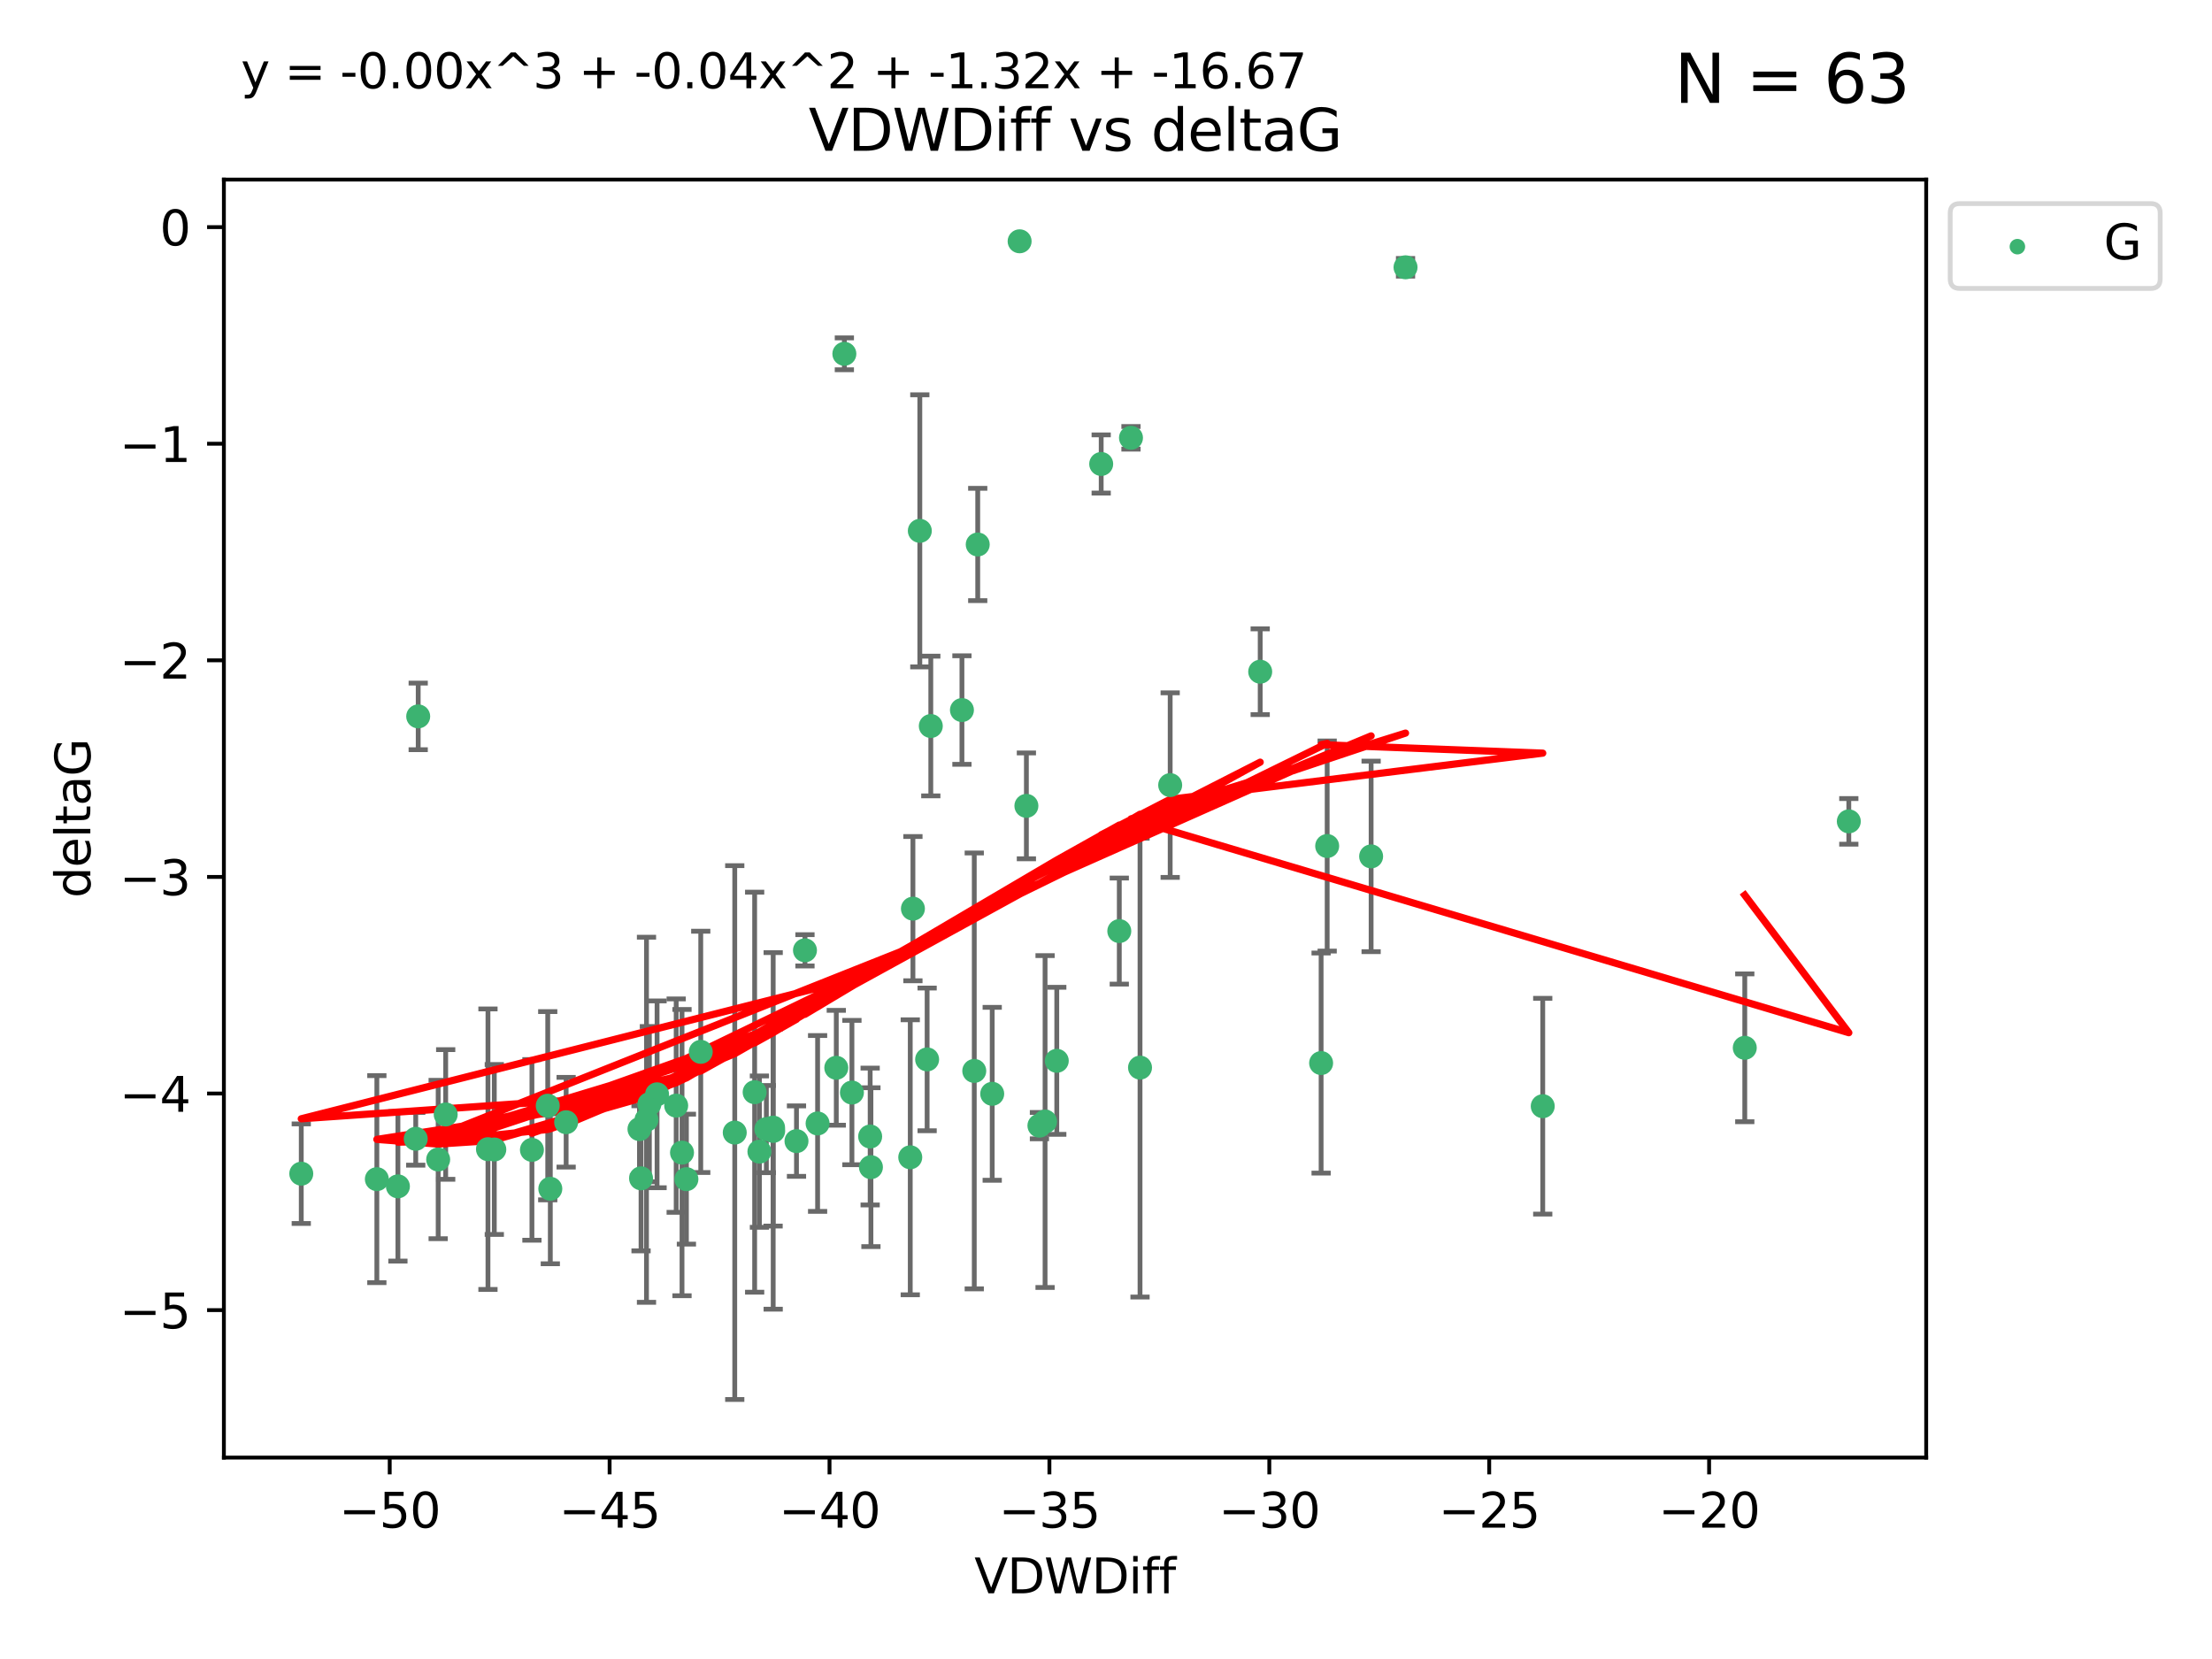 <?xml version="1.0" encoding="utf-8" standalone="no"?>
<!DOCTYPE svg PUBLIC "-//W3C//DTD SVG 1.1//EN"
  "http://www.w3.org/Graphics/SVG/1.1/DTD/svg11.dtd">
<svg xmlns:xlink="http://www.w3.org/1999/xlink" width="460.8pt" height="345.6pt" viewBox="0 0 460.8 345.6" xmlns="http://www.w3.org/2000/svg" version="1.1">
 <defs>
  <style type="text/css">*{stroke-linejoin: round; stroke-linecap: butt}</style>
 </defs>
 <g id="figure_1">
  <g id="patch_1">
   <path d="M 0 345.6 
L 460.8 345.6 
L 460.8 0 
L 0 0 
z
" style="fill: #ffffff"/>
  </g>
  <g id="axes_1">
   <g id="patch_2">
    <path d="M 46.64 303.64 
L 401.26 303.64 
L 401.26 37.411 
L 46.64 37.411 
z
" style="fill: #ffffff"/>
   </g>
   <g id="PathCollection_1">
    <defs>
     <path id="m2042f84310" d="M 0 1.118 
C 0.297 1.118 0.581 1 0.791 0.791 
C 1 0.581 1.118 0.297 1.118 0 
C 1.118 -0.297 1 -0.581 0.791 -0.791 
C 0.581 -1 0.297 -1.118 0 -1.118 
C -0.297 -1.118 -0.581 -1 -0.791 -0.791 
C -1 -0.581 -1.118 -0.297 -1.118 0 
C -1.118 0.297 -1 0.581 -0.791 0.791 
C -0.581 1 -0.297 1.118 0 1.118 
z
" style="stroke: #3cb371"/>
    </defs>
    <g clip-path="url(#p97019549f0)">
     <use xlink:href="#m2042f84310" x="133.213" y="235.21" style="fill: #3cb371; stroke: #3cb371"/>
     <use xlink:href="#m2042f84310" x="78.505" y="245.636" style="fill: #3cb371; stroke: #3cb371"/>
     <use xlink:href="#m2042f84310" x="91.28" y="241.546" style="fill: #3cb371; stroke: #3cb371"/>
     <use xlink:href="#m2042f84310" x="101.652" y="239.396" style="fill: #3cb371; stroke: #3cb371"/>
     <use xlink:href="#m2042f84310" x="136.879" y="227.969" style="fill: #3cb371; stroke: #3cb371"/>
     <use xlink:href="#m2042f84310" x="159.648" y="235.209" style="fill: #3cb371; stroke: #3cb371"/>
     <use xlink:href="#m2042f84310" x="181.431" y="243.14" style="fill: #3cb371; stroke: #3cb371"/>
     <use xlink:href="#m2042f84310" x="62.759" y="244.499" style="fill: #3cb371; stroke: #3cb371"/>
     <use xlink:href="#m2042f84310" x="135.278" y="230.01" style="fill: #3cb371; stroke: #3cb371"/>
     <use xlink:href="#m2042f84310" x="133.541" y="245.465" style="fill: #3cb371; stroke: #3cb371"/>
     <use xlink:href="#m2042f84310" x="102.973" y="239.458" style="fill: #3cb371; stroke: #3cb371"/>
     <use xlink:href="#m2042f84310" x="82.893" y="247.139" style="fill: #3cb371; stroke: #3cb371"/>
     <use xlink:href="#m2042f84310" x="145.979" y="219.121" style="fill: #3cb371; stroke: #3cb371"/>
     <use xlink:href="#m2042f84310" x="174.214" y="222.438" style="fill: #3cb371; stroke: #3cb371"/>
     <use xlink:href="#m2042f84310" x="153.062" y="235.937" style="fill: #3cb371; stroke: #3cb371"/>
     <use xlink:href="#m2042f84310" x="117.936" y="233.778" style="fill: #3cb371; stroke: #3cb371"/>
     <use xlink:href="#m2042f84310" x="161.048" y="234.902" style="fill: #3cb371; stroke: #3cb371"/>
     <use xlink:href="#m2042f84310" x="181.27" y="236.757" style="fill: #3cb371; stroke: #3cb371"/>
     <use xlink:href="#m2042f84310" x="189.623" y="241.086" style="fill: #3cb371; stroke: #3cb371"/>
     <use xlink:href="#m2042f84310" x="110.811" y="239.542" style="fill: #3cb371; stroke: #3cb371"/>
     <use xlink:href="#m2042f84310" x="140.862" y="230.321" style="fill: #3cb371; stroke: #3cb371"/>
     <use xlink:href="#m2042f84310" x="161.07" y="235.588" style="fill: #3cb371; stroke: #3cb371"/>
     <use xlink:href="#m2042f84310" x="157.207" y="227.525" style="fill: #3cb371; stroke: #3cb371"/>
     <use xlink:href="#m2042f84310" x="165.923" y="237.715" style="fill: #3cb371; stroke: #3cb371"/>
     <use xlink:href="#m2042f84310" x="92.846" y="232.165" style="fill: #3cb371; stroke: #3cb371"/>
     <use xlink:href="#m2042f84310" x="158.201" y="239.905" style="fill: #3cb371; stroke: #3cb371"/>
     <use xlink:href="#m2042f84310" x="87.119" y="149.237" style="fill: #3cb371; stroke: #3cb371"/>
     <use xlink:href="#m2042f84310" x="191.615" y="110.585" style="fill: #3cb371; stroke: #3cb371"/>
     <use xlink:href="#m2042f84310" x="142.076" y="240.11" style="fill: #3cb371; stroke: #3cb371"/>
     <use xlink:href="#m2042f84310" x="86.605" y="237.234" style="fill: #3cb371; stroke: #3cb371"/>
     <use xlink:href="#m2042f84310" x="114.103" y="230.339" style="fill: #3cb371; stroke: #3cb371"/>
     <use xlink:href="#m2042f84310" x="114.64" y="247.646" style="fill: #3cb371; stroke: #3cb371"/>
     <use xlink:href="#m2042f84310" x="142.992" y="245.638" style="fill: #3cb371; stroke: #3cb371"/>
     <use xlink:href="#m2042f84310" x="220.146" y="220.986" style="fill: #3cb371; stroke: #3cb371"/>
     <use xlink:href="#m2042f84310" x="233.169" y="193.962" style="fill: #3cb371; stroke: #3cb371"/>
     <use xlink:href="#m2042f84310" x="217.708" y="233.64" style="fill: #3cb371; stroke: #3cb371"/>
     <use xlink:href="#m2042f84310" x="175.895" y="73.708" style="fill: #3cb371; stroke: #3cb371"/>
     <use xlink:href="#m2042f84310" x="216.531" y="234.491" style="fill: #3cb371; stroke: #3cb371"/>
     <use xlink:href="#m2042f84310" x="170.321" y="234.039" style="fill: #3cb371; stroke: #3cb371"/>
     <use xlink:href="#m2042f84310" x="134.676" y="233.267" style="fill: #3cb371; stroke: #3cb371"/>
     <use xlink:href="#m2042f84310" x="203.679" y="113.426" style="fill: #3cb371; stroke: #3cb371"/>
     <use xlink:href="#m2042f84310" x="206.696" y="227.86" style="fill: #3cb371; stroke: #3cb371"/>
     <use xlink:href="#m2042f84310" x="262.522" y="139.931" style="fill: #3cb371; stroke: #3cb371"/>
     <use xlink:href="#m2042f84310" x="177.472" y="227.599" style="fill: #3cb371; stroke: #3cb371"/>
     <use xlink:href="#m2042f84310" x="213.817" y="167.877" style="fill: #3cb371; stroke: #3cb371"/>
     <use xlink:href="#m2042f84310" x="212.406" y="50.266" style="fill: #3cb371; stroke: #3cb371"/>
     <use xlink:href="#m2042f84310" x="285.63" y="178.402" style="fill: #3cb371; stroke: #3cb371"/>
     <use xlink:href="#m2042f84310" x="200.389" y="147.918" style="fill: #3cb371; stroke: #3cb371"/>
     <use xlink:href="#m2042f84310" x="202.957" y="223.093" style="fill: #3cb371; stroke: #3cb371"/>
     <use xlink:href="#m2042f84310" x="193.903" y="151.245" style="fill: #3cb371; stroke: #3cb371"/>
     <use xlink:href="#m2042f84310" x="167.69" y="197.967" style="fill: #3cb371; stroke: #3cb371"/>
     <use xlink:href="#m2042f84310" x="237.488" y="222.403" style="fill: #3cb371; stroke: #3cb371"/>
     <use xlink:href="#m2042f84310" x="190.179" y="189.289" style="fill: #3cb371; stroke: #3cb371"/>
     <use xlink:href="#m2042f84310" x="193.138" y="220.694" style="fill: #3cb371; stroke: #3cb371"/>
     <use xlink:href="#m2042f84310" x="276.475" y="176.241" style="fill: #3cb371; stroke: #3cb371"/>
     <use xlink:href="#m2042f84310" x="275.212" y="221.454" style="fill: #3cb371; stroke: #3cb371"/>
     <use xlink:href="#m2042f84310" x="321.381" y="230.443" style="fill: #3cb371; stroke: #3cb371"/>
     <use xlink:href="#m2042f84310" x="243.77" y="163.553" style="fill: #3cb371; stroke: #3cb371"/>
     <use xlink:href="#m2042f84310" x="229.398" y="96.654" style="fill: #3cb371; stroke: #3cb371"/>
     <use xlink:href="#m2042f84310" x="292.798" y="55.682" style="fill: #3cb371; stroke: #3cb371"/>
     <use xlink:href="#m2042f84310" x="235.604" y="91.203" style="fill: #3cb371; stroke: #3cb371"/>
     <use xlink:href="#m2042f84310" x="385.141" y="171.107" style="fill: #3cb371; stroke: #3cb371"/>
     <use xlink:href="#m2042f84310" x="363.469" y="218.278" style="fill: #3cb371; stroke: #3cb371"/>
    </g>
   </g>
   <g id="matplotlib.axis_1">
    <g id="xtick_1">
     <g id="line2d_1">
      <defs>
       <path id="m0a21f5c1ee" d="M 0 0 
L 0 3.5 
" style="stroke: #000000; stroke-width: 0.8"/>
      </defs>
      <g>
       <use xlink:href="#m0a21f5c1ee" x="81.184" y="303.64" style="stroke: #000000; stroke-width: 0.8"/>
      </g>
     </g>
     <g id="text_1">
      <!-- −50 -->
      <g transform="translate(70.632 318.238)scale(0.1 -0.1)">
       <defs>
        <path id="DejaVuSans-2212" d="M 678 2272 
L 4684 2272 
L 4684 1741 
L 678 1741 
L 678 2272 
z
" transform="scale(0.016)"/>
        <path id="DejaVuSans-35" d="M 691 4666 
L 3169 4666 
L 3169 4134 
L 1269 4134 
L 1269 2991 
Q 1406 3038 1543 3061 
Q 1681 3084 1819 3084 
Q 2600 3084 3056 2656 
Q 3513 2228 3513 1497 
Q 3513 744 3044 326 
Q 2575 -91 1722 -91 
Q 1428 -91 1123 -41 
Q 819 9 494 109 
L 494 744 
Q 775 591 1075 516 
Q 1375 441 1709 441 
Q 2250 441 2565 725 
Q 2881 1009 2881 1497 
Q 2881 1984 2565 2268 
Q 2250 2553 1709 2553 
Q 1456 2553 1204 2497 
Q 953 2441 691 2322 
L 691 4666 
z
" transform="scale(0.016)"/>
        <path id="DejaVuSans-30" d="M 2034 4250 
Q 1547 4250 1301 3770 
Q 1056 3291 1056 2328 
Q 1056 1369 1301 889 
Q 1547 409 2034 409 
Q 2525 409 2770 889 
Q 3016 1369 3016 2328 
Q 3016 3291 2770 3770 
Q 2525 4250 2034 4250 
z
M 2034 4750 
Q 2819 4750 3233 4129 
Q 3647 3509 3647 2328 
Q 3647 1150 3233 529 
Q 2819 -91 2034 -91 
Q 1250 -91 836 529 
Q 422 1150 422 2328 
Q 422 3509 836 4129 
Q 1250 4750 2034 4750 
z
" transform="scale(0.016)"/>
       </defs>
       <use xlink:href="#DejaVuSans-2212"/>
       <use xlink:href="#DejaVuSans-35" x="83.789"/>
       <use xlink:href="#DejaVuSans-30" x="147.412"/>
      </g>
     </g>
    </g>
    <g id="xtick_2">
     <g id="line2d_2">
      <g>
       <use xlink:href="#m0a21f5c1ee" x="126.993" y="303.64" style="stroke: #000000; stroke-width: 0.8"/>
      </g>
     </g>
     <g id="text_2">
      <!-- −45 -->
      <g transform="translate(116.441 318.238)scale(0.1 -0.1)">
       <defs>
        <path id="DejaVuSans-34" d="M 2419 4116 
L 825 1625 
L 2419 1625 
L 2419 4116 
z
M 2253 4666 
L 3047 4666 
L 3047 1625 
L 3713 1625 
L 3713 1100 
L 3047 1100 
L 3047 0 
L 2419 0 
L 2419 1100 
L 313 1100 
L 313 1709 
L 2253 4666 
z
" transform="scale(0.016)"/>
       </defs>
       <use xlink:href="#DejaVuSans-2212"/>
       <use xlink:href="#DejaVuSans-34" x="83.789"/>
       <use xlink:href="#DejaVuSans-35" x="147.412"/>
      </g>
     </g>
    </g>
    <g id="xtick_3">
     <g id="line2d_3">
      <g>
       <use xlink:href="#m0a21f5c1ee" x="172.802" y="303.64" style="stroke: #000000; stroke-width: 0.8"/>
      </g>
     </g>
     <g id="text_3">
      <!-- −40 -->
      <g transform="translate(162.25 318.238)scale(0.1 -0.1)">
       <use xlink:href="#DejaVuSans-2212"/>
       <use xlink:href="#DejaVuSans-34" x="83.789"/>
       <use xlink:href="#DejaVuSans-30" x="147.412"/>
      </g>
     </g>
    </g>
    <g id="xtick_4">
     <g id="line2d_4">
      <g>
       <use xlink:href="#m0a21f5c1ee" x="218.611" y="303.64" style="stroke: #000000; stroke-width: 0.8"/>
      </g>
     </g>
     <g id="text_4">
      <!-- −35 -->
      <g transform="translate(208.059 318.238)scale(0.1 -0.1)">
       <defs>
        <path id="DejaVuSans-33" d="M 2597 2516 
Q 3050 2419 3304 2112 
Q 3559 1806 3559 1356 
Q 3559 666 3084 287 
Q 2609 -91 1734 -91 
Q 1441 -91 1130 -33 
Q 819 25 488 141 
L 488 750 
Q 750 597 1062 519 
Q 1375 441 1716 441 
Q 2309 441 2620 675 
Q 2931 909 2931 1356 
Q 2931 1769 2642 2001 
Q 2353 2234 1838 2234 
L 1294 2234 
L 1294 2753 
L 1863 2753 
Q 2328 2753 2575 2939 
Q 2822 3125 2822 3475 
Q 2822 3834 2567 4026 
Q 2313 4219 1838 4219 
Q 1578 4219 1281 4162 
Q 984 4106 628 3988 
L 628 4550 
Q 988 4650 1302 4700 
Q 1616 4750 1894 4750 
Q 2613 4750 3031 4423 
Q 3450 4097 3450 3541 
Q 3450 3153 3228 2886 
Q 3006 2619 2597 2516 
z
" transform="scale(0.016)"/>
       </defs>
       <use xlink:href="#DejaVuSans-2212"/>
       <use xlink:href="#DejaVuSans-33" x="83.789"/>
       <use xlink:href="#DejaVuSans-35" x="147.412"/>
      </g>
     </g>
    </g>
    <g id="xtick_5">
     <g id="line2d_5">
      <g>
       <use xlink:href="#m0a21f5c1ee" x="264.42" y="303.64" style="stroke: #000000; stroke-width: 0.8"/>
      </g>
     </g>
     <g id="text_5">
      <!-- −30 -->
      <g transform="translate(253.868 318.238)scale(0.1 -0.1)">
       <use xlink:href="#DejaVuSans-2212"/>
       <use xlink:href="#DejaVuSans-33" x="83.789"/>
       <use xlink:href="#DejaVuSans-30" x="147.412"/>
      </g>
     </g>
    </g>
    <g id="xtick_6">
     <g id="line2d_6">
      <g>
       <use xlink:href="#m0a21f5c1ee" x="310.229" y="303.64" style="stroke: #000000; stroke-width: 0.8"/>
      </g>
     </g>
     <g id="text_6">
      <!-- −25 -->
      <g transform="translate(299.676 318.238)scale(0.1 -0.1)">
       <defs>
        <path id="DejaVuSans-32" d="M 1228 531 
L 3431 531 
L 3431 0 
L 469 0 
L 469 531 
Q 828 903 1448 1529 
Q 2069 2156 2228 2338 
Q 2531 2678 2651 2914 
Q 2772 3150 2772 3378 
Q 2772 3750 2511 3984 
Q 2250 4219 1831 4219 
Q 1534 4219 1204 4116 
Q 875 4013 500 3803 
L 500 4441 
Q 881 4594 1212 4672 
Q 1544 4750 1819 4750 
Q 2544 4750 2975 4387 
Q 3406 4025 3406 3419 
Q 3406 3131 3298 2873 
Q 3191 2616 2906 2266 
Q 2828 2175 2409 1742 
Q 1991 1309 1228 531 
z
" transform="scale(0.016)"/>
       </defs>
       <use xlink:href="#DejaVuSans-2212"/>
       <use xlink:href="#DejaVuSans-32" x="83.789"/>
       <use xlink:href="#DejaVuSans-35" x="147.412"/>
      </g>
     </g>
    </g>
    <g id="xtick_7">
     <g id="line2d_7">
      <g>
       <use xlink:href="#m0a21f5c1ee" x="356.038" y="303.64" style="stroke: #000000; stroke-width: 0.8"/>
      </g>
     </g>
     <g id="text_7">
      <!-- −20 -->
      <g transform="translate(345.485 318.238)scale(0.1 -0.1)">
       <use xlink:href="#DejaVuSans-2212"/>
       <use xlink:href="#DejaVuSans-32" x="83.789"/>
       <use xlink:href="#DejaVuSans-30" x="147.412"/>
      </g>
     </g>
    </g>
    <g id="text_8">
     <!-- VDWDiff -->
     <g transform="translate(202.977 331.917)scale(0.1 -0.1)">
      <defs>
       <path id="DejaVuSans-56" d="M 1831 0 
L 50 4666 
L 709 4666 
L 2188 738 
L 3669 4666 
L 4325 4666 
L 2547 0 
L 1831 0 
z
" transform="scale(0.016)"/>
       <path id="DejaVuSans-44" d="M 1259 4147 
L 1259 519 
L 2022 519 
Q 2988 519 3436 956 
Q 3884 1394 3884 2338 
Q 3884 3275 3436 3711 
Q 2988 4147 2022 4147 
L 1259 4147 
z
M 628 4666 
L 1925 4666 
Q 3281 4666 3915 4102 
Q 4550 3538 4550 2338 
Q 4550 1131 3912 565 
Q 3275 0 1925 0 
L 628 0 
L 628 4666 
z
" transform="scale(0.016)"/>
       <path id="DejaVuSans-57" d="M 213 4666 
L 850 4666 
L 1831 722 
L 2809 4666 
L 3519 4666 
L 4500 722 
L 5478 4666 
L 6119 4666 
L 4947 0 
L 4153 0 
L 3169 4050 
L 2175 0 
L 1381 0 
L 213 4666 
z
" transform="scale(0.016)"/>
       <path id="DejaVuSans-69" d="M 603 3500 
L 1178 3500 
L 1178 0 
L 603 0 
L 603 3500 
z
M 603 4863 
L 1178 4863 
L 1178 4134 
L 603 4134 
L 603 4863 
z
" transform="scale(0.016)"/>
       <path id="DejaVuSans-66" d="M 2375 4863 
L 2375 4384 
L 1825 4384 
Q 1516 4384 1395 4259 
Q 1275 4134 1275 3809 
L 1275 3500 
L 2222 3500 
L 2222 3053 
L 1275 3053 
L 1275 0 
L 697 0 
L 697 3053 
L 147 3053 
L 147 3500 
L 697 3500 
L 697 3744 
Q 697 4328 969 4595 
Q 1241 4863 1831 4863 
L 2375 4863 
z
" transform="scale(0.016)"/>
      </defs>
      <use xlink:href="#DejaVuSans-56"/>
      <use xlink:href="#DejaVuSans-44" x="68.408"/>
      <use xlink:href="#DejaVuSans-57" x="145.41"/>
      <use xlink:href="#DejaVuSans-44" x="244.287"/>
      <use xlink:href="#DejaVuSans-69" x="321.289"/>
      <use xlink:href="#DejaVuSans-66" x="349.072"/>
      <use xlink:href="#DejaVuSans-66" x="384.277"/>
     </g>
    </g>
   </g>
   <g id="matplotlib.axis_2">
    <g id="ytick_1">
     <g id="line2d_8">
      <defs>
       <path id="mbc181a15a3" d="M 0 0 
L -3.5 0 
" style="stroke: #000000; stroke-width: 0.8"/>
      </defs>
      <g>
       <use xlink:href="#mbc181a15a3" x="46.64" y="272.918" style="stroke: #000000; stroke-width: 0.8"/>
      </g>
     </g>
     <g id="text_9">
      <!-- −5 -->
      <g transform="translate(24.898 276.717)scale(0.1 -0.1)">
       <use xlink:href="#DejaVuSans-2212"/>
       <use xlink:href="#DejaVuSans-35" x="83.789"/>
      </g>
     </g>
    </g>
    <g id="ytick_2">
     <g id="line2d_9">
      <g>
       <use xlink:href="#mbc181a15a3" x="46.64" y="227.798" style="stroke: #000000; stroke-width: 0.8"/>
      </g>
     </g>
     <g id="text_10">
      <!-- −4 -->
      <g transform="translate(24.898 231.598)scale(0.1 -0.1)">
       <use xlink:href="#DejaVuSans-2212"/>
       <use xlink:href="#DejaVuSans-34" x="83.789"/>
      </g>
     </g>
    </g>
    <g id="ytick_3">
     <g id="line2d_10">
      <g>
       <use xlink:href="#mbc181a15a3" x="46.64" y="182.678" style="stroke: #000000; stroke-width: 0.8"/>
      </g>
     </g>
     <g id="text_11">
      <!-- −3 -->
      <g transform="translate(24.898 186.478)scale(0.1 -0.1)">
       <use xlink:href="#DejaVuSans-2212"/>
       <use xlink:href="#DejaVuSans-33" x="83.789"/>
      </g>
     </g>
    </g>
    <g id="ytick_4">
     <g id="line2d_11">
      <g>
       <use xlink:href="#mbc181a15a3" x="46.64" y="137.559" style="stroke: #000000; stroke-width: 0.8"/>
      </g>
     </g>
     <g id="text_12">
      <!-- −2 -->
      <g transform="translate(24.898 141.358)scale(0.1 -0.1)">
       <use xlink:href="#DejaVuSans-2212"/>
       <use xlink:href="#DejaVuSans-32" x="83.789"/>
      </g>
     </g>
    </g>
    <g id="ytick_5">
     <g id="line2d_12">
      <g>
       <use xlink:href="#mbc181a15a3" x="46.64" y="92.439" style="stroke: #000000; stroke-width: 0.8"/>
      </g>
     </g>
     <g id="text_13">
      <!-- −1 -->
      <g transform="translate(24.898 96.238)scale(0.1 -0.1)">
       <defs>
        <path id="DejaVuSans-31" d="M 794 531 
L 1825 531 
L 1825 4091 
L 703 3866 
L 703 4441 
L 1819 4666 
L 2450 4666 
L 2450 531 
L 3481 531 
L 3481 0 
L 794 0 
L 794 531 
z
" transform="scale(0.016)"/>
       </defs>
       <use xlink:href="#DejaVuSans-2212"/>
       <use xlink:href="#DejaVuSans-31" x="83.789"/>
      </g>
     </g>
    </g>
    <g id="ytick_6">
     <g id="line2d_13">
      <g>
       <use xlink:href="#mbc181a15a3" x="46.64" y="47.319" style="stroke: #000000; stroke-width: 0.8"/>
      </g>
     </g>
     <g id="text_14">
      <!-- 0 -->
      <g transform="translate(33.278 51.118)scale(0.1 -0.1)">
       <use xlink:href="#DejaVuSans-30"/>
      </g>
     </g>
    </g>
    <g id="text_15">
     <!-- deltaG -->
     <g transform="translate(18.818 187.064)rotate(-90)scale(0.1 -0.1)">
      <defs>
       <path id="DejaVuSans-64" d="M 2906 2969 
L 2906 4863 
L 3481 4863 
L 3481 0 
L 2906 0 
L 2906 525 
Q 2725 213 2448 61 
Q 2172 -91 1784 -91 
Q 1150 -91 751 415 
Q 353 922 353 1747 
Q 353 2572 751 3078 
Q 1150 3584 1784 3584 
Q 2172 3584 2448 3432 
Q 2725 3281 2906 2969 
z
M 947 1747 
Q 947 1113 1208 752 
Q 1469 391 1925 391 
Q 2381 391 2643 752 
Q 2906 1113 2906 1747 
Q 2906 2381 2643 2742 
Q 2381 3103 1925 3103 
Q 1469 3103 1208 2742 
Q 947 2381 947 1747 
z
" transform="scale(0.016)"/>
       <path id="DejaVuSans-65" d="M 3597 1894 
L 3597 1613 
L 953 1613 
Q 991 1019 1311 708 
Q 1631 397 2203 397 
Q 2534 397 2845 478 
Q 3156 559 3463 722 
L 3463 178 
Q 3153 47 2828 -22 
Q 2503 -91 2169 -91 
Q 1331 -91 842 396 
Q 353 884 353 1716 
Q 353 2575 817 3079 
Q 1281 3584 2069 3584 
Q 2775 3584 3186 3129 
Q 3597 2675 3597 1894 
z
M 3022 2063 
Q 3016 2534 2758 2815 
Q 2500 3097 2075 3097 
Q 1594 3097 1305 2825 
Q 1016 2553 972 2059 
L 3022 2063 
z
" transform="scale(0.016)"/>
       <path id="DejaVuSans-6c" d="M 603 4863 
L 1178 4863 
L 1178 0 
L 603 0 
L 603 4863 
z
" transform="scale(0.016)"/>
       <path id="DejaVuSans-74" d="M 1172 4494 
L 1172 3500 
L 2356 3500 
L 2356 3053 
L 1172 3053 
L 1172 1153 
Q 1172 725 1289 603 
Q 1406 481 1766 481 
L 2356 481 
L 2356 0 
L 1766 0 
Q 1100 0 847 248 
Q 594 497 594 1153 
L 594 3053 
L 172 3053 
L 172 3500 
L 594 3500 
L 594 4494 
L 1172 4494 
z
" transform="scale(0.016)"/>
       <path id="DejaVuSans-61" d="M 2194 1759 
Q 1497 1759 1228 1600 
Q 959 1441 959 1056 
Q 959 750 1161 570 
Q 1363 391 1709 391 
Q 2188 391 2477 730 
Q 2766 1069 2766 1631 
L 2766 1759 
L 2194 1759 
z
M 3341 1997 
L 3341 0 
L 2766 0 
L 2766 531 
Q 2569 213 2275 61 
Q 1981 -91 1556 -91 
Q 1019 -91 701 211 
Q 384 513 384 1019 
Q 384 1609 779 1909 
Q 1175 2209 1959 2209 
L 2766 2209 
L 2766 2266 
Q 2766 2663 2505 2880 
Q 2244 3097 1772 3097 
Q 1472 3097 1187 3025 
Q 903 2953 641 2809 
L 641 3341 
Q 956 3463 1253 3523 
Q 1550 3584 1831 3584 
Q 2591 3584 2966 3190 
Q 3341 2797 3341 1997 
z
" transform="scale(0.016)"/>
       <path id="DejaVuSans-47" d="M 3809 666 
L 3809 1919 
L 2778 1919 
L 2778 2438 
L 4434 2438 
L 4434 434 
Q 4069 175 3628 42 
Q 3188 -91 2688 -91 
Q 1594 -91 976 548 
Q 359 1188 359 2328 
Q 359 3472 976 4111 
Q 1594 4750 2688 4750 
Q 3144 4750 3555 4637 
Q 3966 4525 4313 4306 
L 4313 3634 
Q 3963 3931 3569 4081 
Q 3175 4231 2741 4231 
Q 1884 4231 1454 3753 
Q 1025 3275 1025 2328 
Q 1025 1384 1454 906 
Q 1884 428 2741 428 
Q 3075 428 3337 486 
Q 3600 544 3809 666 
z
" transform="scale(0.016)"/>
      </defs>
      <use xlink:href="#DejaVuSans-64"/>
      <use xlink:href="#DejaVuSans-65" x="63.477"/>
      <use xlink:href="#DejaVuSans-6c" x="125"/>
      <use xlink:href="#DejaVuSans-74" x="152.783"/>
      <use xlink:href="#DejaVuSans-61" x="191.992"/>
      <use xlink:href="#DejaVuSans-47" x="253.271"/>
     </g>
    </g>
   </g>
   <g id="LineCollection_1">
    <path d="M 133.213 244.896 
L 133.213 225.523 
" clip-path="url(#p97019549f0)" style="fill: none; stroke: #696969"/>
    <path d="M 78.505 267.198 
L 78.505 224.073 
" clip-path="url(#p97019549f0)" style="fill: none; stroke: #696969"/>
    <path d="M 91.28 258.042 
L 91.28 225.051 
" clip-path="url(#p97019549f0)" style="fill: none; stroke: #696969"/>
    <path d="M 101.652 268.614 
L 101.652 210.178 
" clip-path="url(#p97019549f0)" style="fill: none; stroke: #696969"/>
    <path d="M 136.879 247.429 
L 136.879 208.509 
" clip-path="url(#p97019549f0)" style="fill: none; stroke: #696969"/>
    <path d="M 159.648 244.293 
L 159.648 226.126 
" clip-path="url(#p97019549f0)" style="fill: none; stroke: #696969"/>
    <path d="M 181.431 259.685 
L 181.431 226.595 
" clip-path="url(#p97019549f0)" style="fill: none; stroke: #696969"/>
    <path d="M 62.759 254.873 
L 62.759 234.125 
" clip-path="url(#p97019549f0)" style="fill: none; stroke: #696969"/>
    <path d="M 135.278 246.181 
L 135.278 213.838 
" clip-path="url(#p97019549f0)" style="fill: none; stroke: #696969"/>
    <path d="M 133.541 260.581 
L 133.541 230.349 
" clip-path="url(#p97019549f0)" style="fill: none; stroke: #696969"/>
    <path d="M 102.973 257.155 
L 102.973 221.76 
" clip-path="url(#p97019549f0)" style="fill: none; stroke: #696969"/>
    <path d="M 82.893 262.704 
L 82.893 231.574 
" clip-path="url(#p97019549f0)" style="fill: none; stroke: #696969"/>
    <path d="M 145.979 244.252 
L 145.979 193.99 
" clip-path="url(#p97019549f0)" style="fill: none; stroke: #696969"/>
    <path d="M 174.214 234.399 
L 174.214 210.477 
" clip-path="url(#p97019549f0)" style="fill: none; stroke: #696969"/>
    <path d="M 153.062 291.539 
L 153.062 180.336 
" clip-path="url(#p97019549f0)" style="fill: none; stroke: #696969"/>
    <path d="M 117.936 243.123 
L 117.936 224.432 
" clip-path="url(#p97019549f0)" style="fill: none; stroke: #696969"/>
    <path d="M 161.048 255.409 
L 161.048 214.396 
" clip-path="url(#p97019549f0)" style="fill: none; stroke: #696969"/>
    <path d="M 181.27 251.01 
L 181.27 222.505 
" clip-path="url(#p97019549f0)" style="fill: none; stroke: #696969"/>
    <path d="M 189.623 269.728 
L 189.623 212.445 
" clip-path="url(#p97019549f0)" style="fill: none; stroke: #696969"/>
    <path d="M 110.811 258.359 
L 110.811 220.725 
" clip-path="url(#p97019549f0)" style="fill: none; stroke: #696969"/>
    <path d="M 140.862 252.551 
L 140.862 208.09 
" clip-path="url(#p97019549f0)" style="fill: none; stroke: #696969"/>
    <path d="M 161.07 272.729 
L 161.07 198.446 
" clip-path="url(#p97019549f0)" style="fill: none; stroke: #696969"/>
    <path d="M 157.207 269.191 
L 157.207 185.858 
" clip-path="url(#p97019549f0)" style="fill: none; stroke: #696969"/>
    <path d="M 165.923 245.053 
L 165.923 230.377 
" clip-path="url(#p97019549f0)" style="fill: none; stroke: #696969"/>
    <path d="M 92.846 245.672 
L 92.846 218.658 
" clip-path="url(#p97019549f0)" style="fill: none; stroke: #696969"/>
    <path d="M 158.201 255.67 
L 158.201 224.14 
" clip-path="url(#p97019549f0)" style="fill: none; stroke: #696969"/>
    <path d="M 87.119 156.175 
L 87.119 142.299 
" clip-path="url(#p97019549f0)" style="fill: none; stroke: #696969"/>
    <path d="M 191.615 138.926 
L 191.615 82.244 
" clip-path="url(#p97019549f0)" style="fill: none; stroke: #696969"/>
    <path d="M 142.076 269.924 
L 142.076 210.295 
" clip-path="url(#p97019549f0)" style="fill: none; stroke: #696969"/>
    <path d="M 86.605 242.726 
L 86.605 231.742 
" clip-path="url(#p97019549f0)" style="fill: none; stroke: #696969"/>
    <path d="M 114.103 249.949 
L 114.103 210.73 
" clip-path="url(#p97019549f0)" style="fill: none; stroke: #696969"/>
    <path d="M 114.64 263.264 
L 114.64 232.028 
" clip-path="url(#p97019549f0)" style="fill: none; stroke: #696969"/>
    <path d="M 142.992 259.171 
L 142.992 232.105 
" clip-path="url(#p97019549f0)" style="fill: none; stroke: #696969"/>
    <path d="M 220.146 236.302 
L 220.146 205.67 
" clip-path="url(#p97019549f0)" style="fill: none; stroke: #696969"/>
    <path d="M 233.169 205.006 
L 233.169 182.917 
" clip-path="url(#p97019549f0)" style="fill: none; stroke: #696969"/>
    <path d="M 217.708 268.206 
L 217.708 199.074 
" clip-path="url(#p97019549f0)" style="fill: none; stroke: #696969"/>
    <path d="M 175.895 77.029 
L 175.895 70.387 
" clip-path="url(#p97019549f0)" style="fill: none; stroke: #696969"/>
    <path d="M 216.531 237.236 
L 216.531 231.747 
" clip-path="url(#p97019549f0)" style="fill: none; stroke: #696969"/>
    <path d="M 170.321 252.354 
L 170.321 215.723 
" clip-path="url(#p97019549f0)" style="fill: none; stroke: #696969"/>
    <path d="M 134.676 271.293 
L 134.676 195.242 
" clip-path="url(#p97019549f0)" style="fill: none; stroke: #696969"/>
    <path d="M 203.679 125.126 
L 203.679 101.726 
" clip-path="url(#p97019549f0)" style="fill: none; stroke: #696969"/>
    <path d="M 206.696 245.871 
L 206.696 209.849 
" clip-path="url(#p97019549f0)" style="fill: none; stroke: #696969"/>
    <path d="M 262.522 148.86 
L 262.522 131.003 
" clip-path="url(#p97019549f0)" style="fill: none; stroke: #696969"/>
    <path d="M 177.472 242.632 
L 177.472 212.565 
" clip-path="url(#p97019549f0)" style="fill: none; stroke: #696969"/>
    <path d="M 213.817 178.901 
L 213.817 156.854 
" clip-path="url(#p97019549f0)" style="fill: none; stroke: #696969"/>
    <path d="M 212.406 51.019 
L 212.406 49.513 
" clip-path="url(#p97019549f0)" style="fill: none; stroke: #696969"/>
    <path d="M 285.63 198.246 
L 285.63 158.558 
" clip-path="url(#p97019549f0)" style="fill: none; stroke: #696969"/>
    <path d="M 200.389 159.22 
L 200.389 136.615 
" clip-path="url(#p97019549f0)" style="fill: none; stroke: #696969"/>
    <path d="M 202.957 268.493 
L 202.957 177.694 
" clip-path="url(#p97019549f0)" style="fill: none; stroke: #696969"/>
    <path d="M 193.903 165.798 
L 193.903 136.692 
" clip-path="url(#p97019549f0)" style="fill: none; stroke: #696969"/>
    <path d="M 167.69 201.228 
L 167.69 194.707 
" clip-path="url(#p97019549f0)" style="fill: none; stroke: #696969"/>
    <path d="M 237.488 270.191 
L 237.488 174.614 
" clip-path="url(#p97019549f0)" style="fill: none; stroke: #696969"/>
    <path d="M 190.179 204.314 
L 190.179 174.263 
" clip-path="url(#p97019549f0)" style="fill: none; stroke: #696969"/>
    <path d="M 193.138 235.555 
L 193.138 205.832 
" clip-path="url(#p97019549f0)" style="fill: none; stroke: #696969"/>
    <path d="M 276.475 198.125 
L 276.475 154.357 
" clip-path="url(#p97019549f0)" style="fill: none; stroke: #696969"/>
    <path d="M 275.212 244.379 
L 275.212 198.529 
" clip-path="url(#p97019549f0)" style="fill: none; stroke: #696969"/>
    <path d="M 321.381 252.918 
L 321.381 207.968 
" clip-path="url(#p97019549f0)" style="fill: none; stroke: #696969"/>
    <path d="M 243.77 182.778 
L 243.77 144.329 
" clip-path="url(#p97019549f0)" style="fill: none; stroke: #696969"/>
    <path d="M 229.398 102.717 
L 229.398 90.592 
" clip-path="url(#p97019549f0)" style="fill: none; stroke: #696969"/>
    <path d="M 292.798 57.528 
L 292.798 53.836 
" clip-path="url(#p97019549f0)" style="fill: none; stroke: #696969"/>
    <path d="M 235.604 93.561 
L 235.604 88.845 
" clip-path="url(#p97019549f0)" style="fill: none; stroke: #696969"/>
    <path d="M 385.141 175.859 
L 385.141 166.355 
" clip-path="url(#p97019549f0)" style="fill: none; stroke: #696969"/>
    <path d="M 363.469 233.678 
L 363.469 202.879 
" clip-path="url(#p97019549f0)" style="fill: none; stroke: #696969"/>
   </g>
   <g id="line2d_14">
    <defs>
     <path id="mcea9cb6c7b" d="M 2 0 
L -2 -0 
" style="stroke: #696969"/>
    </defs>
    <g clip-path="url(#p97019549f0)">
     <use xlink:href="#mcea9cb6c7b" x="133.213" y="244.896" style="fill: #696969; stroke: #696969"/>
     <use xlink:href="#mcea9cb6c7b" x="78.505" y="267.198" style="fill: #696969; stroke: #696969"/>
     <use xlink:href="#mcea9cb6c7b" x="91.28" y="258.042" style="fill: #696969; stroke: #696969"/>
     <use xlink:href="#mcea9cb6c7b" x="101.652" y="268.614" style="fill: #696969; stroke: #696969"/>
     <use xlink:href="#mcea9cb6c7b" x="136.879" y="247.429" style="fill: #696969; stroke: #696969"/>
     <use xlink:href="#mcea9cb6c7b" x="159.648" y="244.293" style="fill: #696969; stroke: #696969"/>
     <use xlink:href="#mcea9cb6c7b" x="181.431" y="259.685" style="fill: #696969; stroke: #696969"/>
     <use xlink:href="#mcea9cb6c7b" x="62.759" y="254.873" style="fill: #696969; stroke: #696969"/>
     <use xlink:href="#mcea9cb6c7b" x="135.278" y="246.181" style="fill: #696969; stroke: #696969"/>
     <use xlink:href="#mcea9cb6c7b" x="133.541" y="260.581" style="fill: #696969; stroke: #696969"/>
     <use xlink:href="#mcea9cb6c7b" x="102.973" y="257.155" style="fill: #696969; stroke: #696969"/>
     <use xlink:href="#mcea9cb6c7b" x="82.893" y="262.704" style="fill: #696969; stroke: #696969"/>
     <use xlink:href="#mcea9cb6c7b" x="145.979" y="244.252" style="fill: #696969; stroke: #696969"/>
     <use xlink:href="#mcea9cb6c7b" x="174.214" y="234.399" style="fill: #696969; stroke: #696969"/>
     <use xlink:href="#mcea9cb6c7b" x="153.062" y="291.539" style="fill: #696969; stroke: #696969"/>
     <use xlink:href="#mcea9cb6c7b" x="117.936" y="243.123" style="fill: #696969; stroke: #696969"/>
     <use xlink:href="#mcea9cb6c7b" x="161.048" y="255.409" style="fill: #696969; stroke: #696969"/>
     <use xlink:href="#mcea9cb6c7b" x="181.27" y="251.01" style="fill: #696969; stroke: #696969"/>
     <use xlink:href="#mcea9cb6c7b" x="189.623" y="269.728" style="fill: #696969; stroke: #696969"/>
     <use xlink:href="#mcea9cb6c7b" x="110.811" y="258.359" style="fill: #696969; stroke: #696969"/>
     <use xlink:href="#mcea9cb6c7b" x="140.862" y="252.551" style="fill: #696969; stroke: #696969"/>
     <use xlink:href="#mcea9cb6c7b" x="161.07" y="272.729" style="fill: #696969; stroke: #696969"/>
     <use xlink:href="#mcea9cb6c7b" x="157.207" y="269.191" style="fill: #696969; stroke: #696969"/>
     <use xlink:href="#mcea9cb6c7b" x="165.923" y="245.053" style="fill: #696969; stroke: #696969"/>
     <use xlink:href="#mcea9cb6c7b" x="92.846" y="245.672" style="fill: #696969; stroke: #696969"/>
     <use xlink:href="#mcea9cb6c7b" x="158.201" y="255.67" style="fill: #696969; stroke: #696969"/>
     <use xlink:href="#mcea9cb6c7b" x="87.119" y="156.175" style="fill: #696969; stroke: #696969"/>
     <use xlink:href="#mcea9cb6c7b" x="191.615" y="138.926" style="fill: #696969; stroke: #696969"/>
     <use xlink:href="#mcea9cb6c7b" x="142.076" y="269.924" style="fill: #696969; stroke: #696969"/>
     <use xlink:href="#mcea9cb6c7b" x="86.605" y="242.726" style="fill: #696969; stroke: #696969"/>
     <use xlink:href="#mcea9cb6c7b" x="114.103" y="249.949" style="fill: #696969; stroke: #696969"/>
     <use xlink:href="#mcea9cb6c7b" x="114.64" y="263.264" style="fill: #696969; stroke: #696969"/>
     <use xlink:href="#mcea9cb6c7b" x="142.992" y="259.171" style="fill: #696969; stroke: #696969"/>
     <use xlink:href="#mcea9cb6c7b" x="220.146" y="236.302" style="fill: #696969; stroke: #696969"/>
     <use xlink:href="#mcea9cb6c7b" x="233.169" y="205.006" style="fill: #696969; stroke: #696969"/>
     <use xlink:href="#mcea9cb6c7b" x="217.708" y="268.206" style="fill: #696969; stroke: #696969"/>
     <use xlink:href="#mcea9cb6c7b" x="175.895" y="77.029" style="fill: #696969; stroke: #696969"/>
     <use xlink:href="#mcea9cb6c7b" x="216.531" y="237.236" style="fill: #696969; stroke: #696969"/>
     <use xlink:href="#mcea9cb6c7b" x="170.321" y="252.354" style="fill: #696969; stroke: #696969"/>
     <use xlink:href="#mcea9cb6c7b" x="134.676" y="271.293" style="fill: #696969; stroke: #696969"/>
     <use xlink:href="#mcea9cb6c7b" x="203.679" y="125.126" style="fill: #696969; stroke: #696969"/>
     <use xlink:href="#mcea9cb6c7b" x="206.696" y="245.871" style="fill: #696969; stroke: #696969"/>
     <use xlink:href="#mcea9cb6c7b" x="262.522" y="148.86" style="fill: #696969; stroke: #696969"/>
     <use xlink:href="#mcea9cb6c7b" x="177.472" y="242.632" style="fill: #696969; stroke: #696969"/>
     <use xlink:href="#mcea9cb6c7b" x="213.817" y="178.901" style="fill: #696969; stroke: #696969"/>
     <use xlink:href="#mcea9cb6c7b" x="212.406" y="51.019" style="fill: #696969; stroke: #696969"/>
     <use xlink:href="#mcea9cb6c7b" x="285.63" y="198.246" style="fill: #696969; stroke: #696969"/>
     <use xlink:href="#mcea9cb6c7b" x="200.389" y="159.22" style="fill: #696969; stroke: #696969"/>
     <use xlink:href="#mcea9cb6c7b" x="202.957" y="268.493" style="fill: #696969; stroke: #696969"/>
     <use xlink:href="#mcea9cb6c7b" x="193.903" y="165.798" style="fill: #696969; stroke: #696969"/>
     <use xlink:href="#mcea9cb6c7b" x="167.69" y="201.228" style="fill: #696969; stroke: #696969"/>
     <use xlink:href="#mcea9cb6c7b" x="237.488" y="270.191" style="fill: #696969; stroke: #696969"/>
     <use xlink:href="#mcea9cb6c7b" x="190.179" y="204.314" style="fill: #696969; stroke: #696969"/>
     <use xlink:href="#mcea9cb6c7b" x="193.138" y="235.555" style="fill: #696969; stroke: #696969"/>
     <use xlink:href="#mcea9cb6c7b" x="276.475" y="198.125" style="fill: #696969; stroke: #696969"/>
     <use xlink:href="#mcea9cb6c7b" x="275.212" y="244.379" style="fill: #696969; stroke: #696969"/>
     <use xlink:href="#mcea9cb6c7b" x="321.381" y="252.918" style="fill: #696969; stroke: #696969"/>
     <use xlink:href="#mcea9cb6c7b" x="243.77" y="182.778" style="fill: #696969; stroke: #696969"/>
     <use xlink:href="#mcea9cb6c7b" x="229.398" y="102.717" style="fill: #696969; stroke: #696969"/>
     <use xlink:href="#mcea9cb6c7b" x="292.798" y="57.528" style="fill: #696969; stroke: #696969"/>
     <use xlink:href="#mcea9cb6c7b" x="235.604" y="93.561" style="fill: #696969; stroke: #696969"/>
     <use xlink:href="#mcea9cb6c7b" x="385.141" y="175.859" style="fill: #696969; stroke: #696969"/>
     <use xlink:href="#mcea9cb6c7b" x="363.469" y="233.678" style="fill: #696969; stroke: #696969"/>
    </g>
   </g>
   <g id="line2d_15">
    <g clip-path="url(#p97019549f0)">
     <use xlink:href="#mcea9cb6c7b" x="133.213" y="225.523" style="fill: #696969; stroke: #696969"/>
     <use xlink:href="#mcea9cb6c7b" x="78.505" y="224.073" style="fill: #696969; stroke: #696969"/>
     <use xlink:href="#mcea9cb6c7b" x="91.28" y="225.051" style="fill: #696969; stroke: #696969"/>
     <use xlink:href="#mcea9cb6c7b" x="101.652" y="210.178" style="fill: #696969; stroke: #696969"/>
     <use xlink:href="#mcea9cb6c7b" x="136.879" y="208.509" style="fill: #696969; stroke: #696969"/>
     <use xlink:href="#mcea9cb6c7b" x="159.648" y="226.126" style="fill: #696969; stroke: #696969"/>
     <use xlink:href="#mcea9cb6c7b" x="181.431" y="226.595" style="fill: #696969; stroke: #696969"/>
     <use xlink:href="#mcea9cb6c7b" x="62.759" y="234.125" style="fill: #696969; stroke: #696969"/>
     <use xlink:href="#mcea9cb6c7b" x="135.278" y="213.838" style="fill: #696969; stroke: #696969"/>
     <use xlink:href="#mcea9cb6c7b" x="133.541" y="230.349" style="fill: #696969; stroke: #696969"/>
     <use xlink:href="#mcea9cb6c7b" x="102.973" y="221.76" style="fill: #696969; stroke: #696969"/>
     <use xlink:href="#mcea9cb6c7b" x="82.893" y="231.574" style="fill: #696969; stroke: #696969"/>
     <use xlink:href="#mcea9cb6c7b" x="145.979" y="193.99" style="fill: #696969; stroke: #696969"/>
     <use xlink:href="#mcea9cb6c7b" x="174.214" y="210.477" style="fill: #696969; stroke: #696969"/>
     <use xlink:href="#mcea9cb6c7b" x="153.062" y="180.336" style="fill: #696969; stroke: #696969"/>
     <use xlink:href="#mcea9cb6c7b" x="117.936" y="224.432" style="fill: #696969; stroke: #696969"/>
     <use xlink:href="#mcea9cb6c7b" x="161.048" y="214.396" style="fill: #696969; stroke: #696969"/>
     <use xlink:href="#mcea9cb6c7b" x="181.27" y="222.505" style="fill: #696969; stroke: #696969"/>
     <use xlink:href="#mcea9cb6c7b" x="189.623" y="212.445" style="fill: #696969; stroke: #696969"/>
     <use xlink:href="#mcea9cb6c7b" x="110.811" y="220.725" style="fill: #696969; stroke: #696969"/>
     <use xlink:href="#mcea9cb6c7b" x="140.862" y="208.09" style="fill: #696969; stroke: #696969"/>
     <use xlink:href="#mcea9cb6c7b" x="161.07" y="198.446" style="fill: #696969; stroke: #696969"/>
     <use xlink:href="#mcea9cb6c7b" x="157.207" y="185.858" style="fill: #696969; stroke: #696969"/>
     <use xlink:href="#mcea9cb6c7b" x="165.923" y="230.377" style="fill: #696969; stroke: #696969"/>
     <use xlink:href="#mcea9cb6c7b" x="92.846" y="218.658" style="fill: #696969; stroke: #696969"/>
     <use xlink:href="#mcea9cb6c7b" x="158.201" y="224.14" style="fill: #696969; stroke: #696969"/>
     <use xlink:href="#mcea9cb6c7b" x="87.119" y="142.299" style="fill: #696969; stroke: #696969"/>
     <use xlink:href="#mcea9cb6c7b" x="191.615" y="82.244" style="fill: #696969; stroke: #696969"/>
     <use xlink:href="#mcea9cb6c7b" x="142.076" y="210.295" style="fill: #696969; stroke: #696969"/>
     <use xlink:href="#mcea9cb6c7b" x="86.605" y="231.742" style="fill: #696969; stroke: #696969"/>
     <use xlink:href="#mcea9cb6c7b" x="114.103" y="210.73" style="fill: #696969; stroke: #696969"/>
     <use xlink:href="#mcea9cb6c7b" x="114.64" y="232.028" style="fill: #696969; stroke: #696969"/>
     <use xlink:href="#mcea9cb6c7b" x="142.992" y="232.105" style="fill: #696969; stroke: #696969"/>
     <use xlink:href="#mcea9cb6c7b" x="220.146" y="205.67" style="fill: #696969; stroke: #696969"/>
     <use xlink:href="#mcea9cb6c7b" x="233.169" y="182.917" style="fill: #696969; stroke: #696969"/>
     <use xlink:href="#mcea9cb6c7b" x="217.708" y="199.074" style="fill: #696969; stroke: #696969"/>
     <use xlink:href="#mcea9cb6c7b" x="175.895" y="70.387" style="fill: #696969; stroke: #696969"/>
     <use xlink:href="#mcea9cb6c7b" x="216.531" y="231.747" style="fill: #696969; stroke: #696969"/>
     <use xlink:href="#mcea9cb6c7b" x="170.321" y="215.723" style="fill: #696969; stroke: #696969"/>
     <use xlink:href="#mcea9cb6c7b" x="134.676" y="195.242" style="fill: #696969; stroke: #696969"/>
     <use xlink:href="#mcea9cb6c7b" x="203.679" y="101.726" style="fill: #696969; stroke: #696969"/>
     <use xlink:href="#mcea9cb6c7b" x="206.696" y="209.849" style="fill: #696969; stroke: #696969"/>
     <use xlink:href="#mcea9cb6c7b" x="262.522" y="131.003" style="fill: #696969; stroke: #696969"/>
     <use xlink:href="#mcea9cb6c7b" x="177.472" y="212.565" style="fill: #696969; stroke: #696969"/>
     <use xlink:href="#mcea9cb6c7b" x="213.817" y="156.854" style="fill: #696969; stroke: #696969"/>
     <use xlink:href="#mcea9cb6c7b" x="212.406" y="49.513" style="fill: #696969; stroke: #696969"/>
     <use xlink:href="#mcea9cb6c7b" x="285.63" y="158.558" style="fill: #696969; stroke: #696969"/>
     <use xlink:href="#mcea9cb6c7b" x="200.389" y="136.615" style="fill: #696969; stroke: #696969"/>
     <use xlink:href="#mcea9cb6c7b" x="202.957" y="177.694" style="fill: #696969; stroke: #696969"/>
     <use xlink:href="#mcea9cb6c7b" x="193.903" y="136.692" style="fill: #696969; stroke: #696969"/>
     <use xlink:href="#mcea9cb6c7b" x="167.69" y="194.707" style="fill: #696969; stroke: #696969"/>
     <use xlink:href="#mcea9cb6c7b" x="237.488" y="174.614" style="fill: #696969; stroke: #696969"/>
     <use xlink:href="#mcea9cb6c7b" x="190.179" y="174.263" style="fill: #696969; stroke: #696969"/>
     <use xlink:href="#mcea9cb6c7b" x="193.138" y="205.832" style="fill: #696969; stroke: #696969"/>
     <use xlink:href="#mcea9cb6c7b" x="276.475" y="154.357" style="fill: #696969; stroke: #696969"/>
     <use xlink:href="#mcea9cb6c7b" x="275.212" y="198.529" style="fill: #696969; stroke: #696969"/>
     <use xlink:href="#mcea9cb6c7b" x="321.381" y="207.968" style="fill: #696969; stroke: #696969"/>
     <use xlink:href="#mcea9cb6c7b" x="243.77" y="144.329" style="fill: #696969; stroke: #696969"/>
     <use xlink:href="#mcea9cb6c7b" x="229.398" y="90.592" style="fill: #696969; stroke: #696969"/>
     <use xlink:href="#mcea9cb6c7b" x="292.798" y="53.836" style="fill: #696969; stroke: #696969"/>
     <use xlink:href="#mcea9cb6c7b" x="235.604" y="88.845" style="fill: #696969; stroke: #696969"/>
     <use xlink:href="#mcea9cb6c7b" x="385.141" y="166.355" style="fill: #696969; stroke: #696969"/>
     <use xlink:href="#mcea9cb6c7b" x="363.469" y="202.879" style="fill: #696969; stroke: #696969"/>
    </g>
   </g>
   <g id="line2d_16">
    <path d="M 133.213 228.897 
L 78.505 237.358 
L 91.28 238.331 
L 101.652 237.649 
L 136.879 227.346 
L 159.648 215.913 
L 181.431 203.002 
L 62.759 233.06 
L 135.278 228.035 
L 133.541 228.762 
L 102.973 237.475 
L 82.893 237.931 
L 145.979 223.116 
L 174.214 207.415 
L 153.062 219.496 
L 117.936 234.257 
L 161.048 215.127 
L 181.27 203.101 
L 189.623 197.904 
L 110.811 236.064 
L 140.862 225.558 
L 161.07 215.114 
L 157.207 217.263 
L 165.923 212.335 
L 92.846 238.308 
L 158.201 216.716 
L 87.119 238.244 
L 191.615 196.657 
L 142.076 224.993 
L 86.605 238.218 
L 114.103 235.289 
L 114.64 235.152 
L 142.992 224.561 
L 220.146 179.163 
L 233.169 171.87 
L 217.708 180.596 
L 175.895 206.396 
L 216.531 181.294 
L 170.321 209.749 
L 134.676 228.289 
L 203.679 189.122 
L 206.696 187.257 
L 262.522 158.775 
L 177.472 205.435 
L 213.817 182.918 
L 212.406 183.769 
L 285.63 153.298 
L 200.389 191.168 
L 202.957 189.57 
L 193.903 195.224 
L 167.69 211.303 
L 237.488 169.616 
L 190.179 197.556 
L 193.138 195.703 
L 276.475 154.849 
L 275.212 155.13 
L 321.381 156.893 
L 243.77 166.514 
L 229.398 173.911 
L 292.798 152.72 
L 235.604 170.588 
L 385.141 215.132 
L 363.469 186.477 
" clip-path="url(#p97019549f0)" style="fill: none; stroke: #ff0000; stroke-width: 1.5; stroke-linecap: square"/>
   </g>
   <g id="line2d_17">
    <defs>
     <path id="m04bf40d688" d="M 0 2 
C 0.53 2 1.039 1.789 1.414 1.414 
C 1.789 1.039 2 0.53 2 0 
C 2 -0.53 1.789 -1.039 1.414 -1.414 
C 1.039 -1.789 0.53 -2 0 -2 
C -0.53 -2 -1.039 -1.789 -1.414 -1.414 
C -1.789 -1.039 -2 -0.53 -2 0 
C -2 0.53 -1.789 1.039 -1.414 1.414 
C -1.039 1.789 -0.53 2 0 2 
z
" style="stroke: #3cb371"/>
    </defs>
    <g clip-path="url(#p97019549f0)">
     <use xlink:href="#m04bf40d688" x="133.213" y="235.21" style="fill: #3cb371; stroke: #3cb371"/>
     <use xlink:href="#m04bf40d688" x="78.505" y="245.636" style="fill: #3cb371; stroke: #3cb371"/>
     <use xlink:href="#m04bf40d688" x="91.28" y="241.546" style="fill: #3cb371; stroke: #3cb371"/>
     <use xlink:href="#m04bf40d688" x="101.652" y="239.396" style="fill: #3cb371; stroke: #3cb371"/>
     <use xlink:href="#m04bf40d688" x="136.879" y="227.969" style="fill: #3cb371; stroke: #3cb371"/>
     <use xlink:href="#m04bf40d688" x="159.648" y="235.209" style="fill: #3cb371; stroke: #3cb371"/>
     <use xlink:href="#m04bf40d688" x="181.431" y="243.14" style="fill: #3cb371; stroke: #3cb371"/>
     <use xlink:href="#m04bf40d688" x="62.759" y="244.499" style="fill: #3cb371; stroke: #3cb371"/>
     <use xlink:href="#m04bf40d688" x="135.278" y="230.01" style="fill: #3cb371; stroke: #3cb371"/>
     <use xlink:href="#m04bf40d688" x="133.541" y="245.465" style="fill: #3cb371; stroke: #3cb371"/>
     <use xlink:href="#m04bf40d688" x="102.973" y="239.458" style="fill: #3cb371; stroke: #3cb371"/>
     <use xlink:href="#m04bf40d688" x="82.893" y="247.139" style="fill: #3cb371; stroke: #3cb371"/>
     <use xlink:href="#m04bf40d688" x="145.979" y="219.121" style="fill: #3cb371; stroke: #3cb371"/>
     <use xlink:href="#m04bf40d688" x="174.214" y="222.438" style="fill: #3cb371; stroke: #3cb371"/>
     <use xlink:href="#m04bf40d688" x="153.062" y="235.937" style="fill: #3cb371; stroke: #3cb371"/>
     <use xlink:href="#m04bf40d688" x="117.936" y="233.778" style="fill: #3cb371; stroke: #3cb371"/>
     <use xlink:href="#m04bf40d688" x="161.048" y="234.902" style="fill: #3cb371; stroke: #3cb371"/>
     <use xlink:href="#m04bf40d688" x="181.27" y="236.757" style="fill: #3cb371; stroke: #3cb371"/>
     <use xlink:href="#m04bf40d688" x="189.623" y="241.086" style="fill: #3cb371; stroke: #3cb371"/>
     <use xlink:href="#m04bf40d688" x="110.811" y="239.542" style="fill: #3cb371; stroke: #3cb371"/>
     <use xlink:href="#m04bf40d688" x="140.862" y="230.321" style="fill: #3cb371; stroke: #3cb371"/>
     <use xlink:href="#m04bf40d688" x="161.07" y="235.588" style="fill: #3cb371; stroke: #3cb371"/>
     <use xlink:href="#m04bf40d688" x="157.207" y="227.525" style="fill: #3cb371; stroke: #3cb371"/>
     <use xlink:href="#m04bf40d688" x="165.923" y="237.715" style="fill: #3cb371; stroke: #3cb371"/>
     <use xlink:href="#m04bf40d688" x="92.846" y="232.165" style="fill: #3cb371; stroke: #3cb371"/>
     <use xlink:href="#m04bf40d688" x="158.201" y="239.905" style="fill: #3cb371; stroke: #3cb371"/>
     <use xlink:href="#m04bf40d688" x="87.119" y="149.237" style="fill: #3cb371; stroke: #3cb371"/>
     <use xlink:href="#m04bf40d688" x="191.615" y="110.585" style="fill: #3cb371; stroke: #3cb371"/>
     <use xlink:href="#m04bf40d688" x="142.076" y="240.11" style="fill: #3cb371; stroke: #3cb371"/>
     <use xlink:href="#m04bf40d688" x="86.605" y="237.234" style="fill: #3cb371; stroke: #3cb371"/>
     <use xlink:href="#m04bf40d688" x="114.103" y="230.339" style="fill: #3cb371; stroke: #3cb371"/>
     <use xlink:href="#m04bf40d688" x="114.64" y="247.646" style="fill: #3cb371; stroke: #3cb371"/>
     <use xlink:href="#m04bf40d688" x="142.992" y="245.638" style="fill: #3cb371; stroke: #3cb371"/>
     <use xlink:href="#m04bf40d688" x="220.146" y="220.986" style="fill: #3cb371; stroke: #3cb371"/>
     <use xlink:href="#m04bf40d688" x="233.169" y="193.962" style="fill: #3cb371; stroke: #3cb371"/>
     <use xlink:href="#m04bf40d688" x="217.708" y="233.64" style="fill: #3cb371; stroke: #3cb371"/>
     <use xlink:href="#m04bf40d688" x="175.895" y="73.708" style="fill: #3cb371; stroke: #3cb371"/>
     <use xlink:href="#m04bf40d688" x="216.531" y="234.491" style="fill: #3cb371; stroke: #3cb371"/>
     <use xlink:href="#m04bf40d688" x="170.321" y="234.039" style="fill: #3cb371; stroke: #3cb371"/>
     <use xlink:href="#m04bf40d688" x="134.676" y="233.267" style="fill: #3cb371; stroke: #3cb371"/>
     <use xlink:href="#m04bf40d688" x="203.679" y="113.426" style="fill: #3cb371; stroke: #3cb371"/>
     <use xlink:href="#m04bf40d688" x="206.696" y="227.86" style="fill: #3cb371; stroke: #3cb371"/>
     <use xlink:href="#m04bf40d688" x="262.522" y="139.931" style="fill: #3cb371; stroke: #3cb371"/>
     <use xlink:href="#m04bf40d688" x="177.472" y="227.599" style="fill: #3cb371; stroke: #3cb371"/>
     <use xlink:href="#m04bf40d688" x="213.817" y="167.877" style="fill: #3cb371; stroke: #3cb371"/>
     <use xlink:href="#m04bf40d688" x="212.406" y="50.266" style="fill: #3cb371; stroke: #3cb371"/>
     <use xlink:href="#m04bf40d688" x="285.63" y="178.402" style="fill: #3cb371; stroke: #3cb371"/>
     <use xlink:href="#m04bf40d688" x="200.389" y="147.918" style="fill: #3cb371; stroke: #3cb371"/>
     <use xlink:href="#m04bf40d688" x="202.957" y="223.093" style="fill: #3cb371; stroke: #3cb371"/>
     <use xlink:href="#m04bf40d688" x="193.903" y="151.245" style="fill: #3cb371; stroke: #3cb371"/>
     <use xlink:href="#m04bf40d688" x="167.69" y="197.967" style="fill: #3cb371; stroke: #3cb371"/>
     <use xlink:href="#m04bf40d688" x="237.488" y="222.403" style="fill: #3cb371; stroke: #3cb371"/>
     <use xlink:href="#m04bf40d688" x="190.179" y="189.289" style="fill: #3cb371; stroke: #3cb371"/>
     <use xlink:href="#m04bf40d688" x="193.138" y="220.694" style="fill: #3cb371; stroke: #3cb371"/>
     <use xlink:href="#m04bf40d688" x="276.475" y="176.241" style="fill: #3cb371; stroke: #3cb371"/>
     <use xlink:href="#m04bf40d688" x="275.212" y="221.454" style="fill: #3cb371; stroke: #3cb371"/>
     <use xlink:href="#m04bf40d688" x="321.381" y="230.443" style="fill: #3cb371; stroke: #3cb371"/>
     <use xlink:href="#m04bf40d688" x="243.77" y="163.553" style="fill: #3cb371; stroke: #3cb371"/>
     <use xlink:href="#m04bf40d688" x="229.398" y="96.654" style="fill: #3cb371; stroke: #3cb371"/>
     <use xlink:href="#m04bf40d688" x="292.798" y="55.682" style="fill: #3cb371; stroke: #3cb371"/>
     <use xlink:href="#m04bf40d688" x="235.604" y="91.203" style="fill: #3cb371; stroke: #3cb371"/>
     <use xlink:href="#m04bf40d688" x="385.141" y="171.107" style="fill: #3cb371; stroke: #3cb371"/>
     <use xlink:href="#m04bf40d688" x="363.469" y="218.278" style="fill: #3cb371; stroke: #3cb371"/>
    </g>
   </g>
   <g id="patch_3">
    <path d="M 46.64 303.64 
L 46.64 37.411 
" style="fill: none; stroke: #000000; stroke-width: 0.8; stroke-linejoin: miter; stroke-linecap: square"/>
   </g>
   <g id="patch_4">
    <path d="M 401.26 303.64 
L 401.26 37.411 
" style="fill: none; stroke: #000000; stroke-width: 0.8; stroke-linejoin: miter; stroke-linecap: square"/>
   </g>
   <g id="patch_5">
    <path d="M 46.64 303.64 
L 401.26 303.64 
" style="fill: none; stroke: #000000; stroke-width: 0.8; stroke-linejoin: miter; stroke-linecap: square"/>
   </g>
   <g id="patch_6">
    <path d="M 46.64 37.411 
L 401.26 37.411 
" style="fill: none; stroke: #000000; stroke-width: 0.8; stroke-linejoin: miter; stroke-linecap: square"/>
   </g>
   <g id="text_16">
    <!-- N = 63 -->
    <g transform="translate(348.795 21.426)scale(0.14 -0.14)">
     <defs>
      <path id="DejaVuSans-4e" d="M 628 4666 
L 1478 4666 
L 3547 763 
L 3547 4666 
L 4159 4666 
L 4159 0 
L 3309 0 
L 1241 3903 
L 1241 0 
L 628 0 
L 628 4666 
z
" transform="scale(0.016)"/>
      <path id="DejaVuSans-20" transform="scale(0.016)"/>
      <path id="DejaVuSans-3d" d="M 678 2906 
L 4684 2906 
L 4684 2381 
L 678 2381 
L 678 2906 
z
M 678 1631 
L 4684 1631 
L 4684 1100 
L 678 1100 
L 678 1631 
z
" transform="scale(0.016)"/>
      <path id="DejaVuSans-36" d="M 2113 2584 
Q 1688 2584 1439 2293 
Q 1191 2003 1191 1497 
Q 1191 994 1439 701 
Q 1688 409 2113 409 
Q 2538 409 2786 701 
Q 3034 994 3034 1497 
Q 3034 2003 2786 2293 
Q 2538 2584 2113 2584 
z
M 3366 4563 
L 3366 3988 
Q 3128 4100 2886 4159 
Q 2644 4219 2406 4219 
Q 1781 4219 1451 3797 
Q 1122 3375 1075 2522 
Q 1259 2794 1537 2939 
Q 1816 3084 2150 3084 
Q 2853 3084 3261 2657 
Q 3669 2231 3669 1497 
Q 3669 778 3244 343 
Q 2819 -91 2113 -91 
Q 1303 -91 875 529 
Q 447 1150 447 2328 
Q 447 3434 972 4092 
Q 1497 4750 2381 4750 
Q 2619 4750 2861 4703 
Q 3103 4656 3366 4563 
z
" transform="scale(0.016)"/>
     </defs>
     <use xlink:href="#DejaVuSans-4e"/>
     <use xlink:href="#DejaVuSans-20" x="74.805"/>
     <use xlink:href="#DejaVuSans-3d" x="106.592"/>
     <use xlink:href="#DejaVuSans-20" x="190.381"/>
     <use xlink:href="#DejaVuSans-36" x="222.168"/>
     <use xlink:href="#DejaVuSans-33" x="285.791"/>
    </g>
   </g>
   <g id="text_17">
    <!-- y = -0.00x^3 + -0.04x^2 + -1.32x + -16.67 -->
    <g transform="translate(50.186 18.387)scale(0.1 -0.1)">
     <defs>
      <path id="DejaVuSans-79" d="M 2059 -325 
Q 1816 -950 1584 -1140 
Q 1353 -1331 966 -1331 
L 506 -1331 
L 506 -850 
L 844 -850 
Q 1081 -850 1212 -737 
Q 1344 -625 1503 -206 
L 1606 56 
L 191 3500 
L 800 3500 
L 1894 763 
L 2988 3500 
L 3597 3500 
L 2059 -325 
z
" transform="scale(0.016)"/>
      <path id="DejaVuSans-2d" d="M 313 2009 
L 1997 2009 
L 1997 1497 
L 313 1497 
L 313 2009 
z
" transform="scale(0.016)"/>
      <path id="DejaVuSans-2e" d="M 684 794 
L 1344 794 
L 1344 0 
L 684 0 
L 684 794 
z
" transform="scale(0.016)"/>
      <path id="DejaVuSans-78" d="M 3513 3500 
L 2247 1797 
L 3578 0 
L 2900 0 
L 1881 1375 
L 863 0 
L 184 0 
L 1544 1831 
L 300 3500 
L 978 3500 
L 1906 2253 
L 2834 3500 
L 3513 3500 
z
" transform="scale(0.016)"/>
      <path id="DejaVuSans-5e" d="M 2988 4666 
L 4684 2925 
L 4056 2925 
L 2681 4159 
L 1306 2925 
L 678 2925 
L 2375 4666 
L 2988 4666 
z
" transform="scale(0.016)"/>
      <path id="DejaVuSans-2b" d="M 2944 4013 
L 2944 2272 
L 4684 2272 
L 4684 1741 
L 2944 1741 
L 2944 0 
L 2419 0 
L 2419 1741 
L 678 1741 
L 678 2272 
L 2419 2272 
L 2419 4013 
L 2944 4013 
z
" transform="scale(0.016)"/>
      <path id="DejaVuSans-37" d="M 525 4666 
L 3525 4666 
L 3525 4397 
L 1831 0 
L 1172 0 
L 2766 4134 
L 525 4134 
L 525 4666 
z
" transform="scale(0.016)"/>
     </defs>
     <use xlink:href="#DejaVuSans-79"/>
     <use xlink:href="#DejaVuSans-20" x="59.18"/>
     <use xlink:href="#DejaVuSans-3d" x="90.967"/>
     <use xlink:href="#DejaVuSans-20" x="174.756"/>
     <use xlink:href="#DejaVuSans-2d" x="206.543"/>
     <use xlink:href="#DejaVuSans-30" x="242.627"/>
     <use xlink:href="#DejaVuSans-2e" x="306.25"/>
     <use xlink:href="#DejaVuSans-30" x="338.037"/>
     <use xlink:href="#DejaVuSans-30" x="401.66"/>
     <use xlink:href="#DejaVuSans-78" x="465.283"/>
     <use xlink:href="#DejaVuSans-5e" x="524.463"/>
     <use xlink:href="#DejaVuSans-33" x="608.252"/>
     <use xlink:href="#DejaVuSans-20" x="671.875"/>
     <use xlink:href="#DejaVuSans-2b" x="703.662"/>
     <use xlink:href="#DejaVuSans-20" x="787.451"/>
     <use xlink:href="#DejaVuSans-2d" x="819.238"/>
     <use xlink:href="#DejaVuSans-30" x="855.322"/>
     <use xlink:href="#DejaVuSans-2e" x="918.945"/>
     <use xlink:href="#DejaVuSans-30" x="950.732"/>
     <use xlink:href="#DejaVuSans-34" x="1014.355"/>
     <use xlink:href="#DejaVuSans-78" x="1077.979"/>
     <use xlink:href="#DejaVuSans-5e" x="1137.158"/>
     <use xlink:href="#DejaVuSans-32" x="1220.947"/>
     <use xlink:href="#DejaVuSans-20" x="1284.57"/>
     <use xlink:href="#DejaVuSans-2b" x="1316.357"/>
     <use xlink:href="#DejaVuSans-20" x="1400.146"/>
     <use xlink:href="#DejaVuSans-2d" x="1431.934"/>
     <use xlink:href="#DejaVuSans-31" x="1468.018"/>
     <use xlink:href="#DejaVuSans-2e" x="1531.641"/>
     <use xlink:href="#DejaVuSans-33" x="1563.428"/>
     <use xlink:href="#DejaVuSans-32" x="1627.051"/>
     <use xlink:href="#DejaVuSans-78" x="1690.674"/>
     <use xlink:href="#DejaVuSans-20" x="1749.854"/>
     <use xlink:href="#DejaVuSans-2b" x="1781.641"/>
     <use xlink:href="#DejaVuSans-20" x="1865.43"/>
     <use xlink:href="#DejaVuSans-2d" x="1897.217"/>
     <use xlink:href="#DejaVuSans-31" x="1933.301"/>
     <use xlink:href="#DejaVuSans-36" x="1996.924"/>
     <use xlink:href="#DejaVuSans-2e" x="2060.547"/>
     <use xlink:href="#DejaVuSans-36" x="2092.334"/>
     <use xlink:href="#DejaVuSans-37" x="2155.957"/>
    </g>
   </g>
   <g id="text_18">
    <!-- VDWDiff vs deltaG -->
    <g transform="translate(168.445 31.411)scale(0.12 -0.12)">
     <defs>
      <path id="DejaVuSans-76" d="M 191 3500 
L 800 3500 
L 1894 563 
L 2988 3500 
L 3597 3500 
L 2284 0 
L 1503 0 
L 191 3500 
z
" transform="scale(0.016)"/>
      <path id="DejaVuSans-73" d="M 2834 3397 
L 2834 2853 
Q 2591 2978 2328 3040 
Q 2066 3103 1784 3103 
Q 1356 3103 1142 2972 
Q 928 2841 928 2578 
Q 928 2378 1081 2264 
Q 1234 2150 1697 2047 
L 1894 2003 
Q 2506 1872 2764 1633 
Q 3022 1394 3022 966 
Q 3022 478 2636 193 
Q 2250 -91 1575 -91 
Q 1294 -91 989 -36 
Q 684 19 347 128 
L 347 722 
Q 666 556 975 473 
Q 1284 391 1588 391 
Q 1994 391 2212 530 
Q 2431 669 2431 922 
Q 2431 1156 2273 1281 
Q 2116 1406 1581 1522 
L 1381 1569 
Q 847 1681 609 1914 
Q 372 2147 372 2553 
Q 372 3047 722 3315 
Q 1072 3584 1716 3584 
Q 2034 3584 2315 3537 
Q 2597 3491 2834 3397 
z
" transform="scale(0.016)"/>
     </defs>
     <use xlink:href="#DejaVuSans-56"/>
     <use xlink:href="#DejaVuSans-44" x="68.408"/>
     <use xlink:href="#DejaVuSans-57" x="145.41"/>
     <use xlink:href="#DejaVuSans-44" x="244.287"/>
     <use xlink:href="#DejaVuSans-69" x="321.289"/>
     <use xlink:href="#DejaVuSans-66" x="349.072"/>
     <use xlink:href="#DejaVuSans-66" x="384.277"/>
     <use xlink:href="#DejaVuSans-20" x="419.482"/>
     <use xlink:href="#DejaVuSans-76" x="451.27"/>
     <use xlink:href="#DejaVuSans-73" x="510.449"/>
     <use xlink:href="#DejaVuSans-20" x="562.549"/>
     <use xlink:href="#DejaVuSans-64" x="594.336"/>
     <use xlink:href="#DejaVuSans-65" x="657.812"/>
     <use xlink:href="#DejaVuSans-6c" x="719.336"/>
     <use xlink:href="#DejaVuSans-74" x="747.119"/>
     <use xlink:href="#DejaVuSans-61" x="786.328"/>
     <use xlink:href="#DejaVuSans-47" x="847.607"/>
    </g>
   </g>
   <g id="legend_1">
    <g id="patch_7">
     <path d="M 408.26 60.089 
L 448.008 60.089 
Q 450.008 60.089 450.008 58.089 
L 450.008 44.411 
Q 450.008 42.411 448.008 42.411 
L 408.26 42.411 
Q 406.26 42.411 406.26 44.411 
L 406.26 58.089 
Q 406.26 60.089 408.26 60.089 
z
" style="fill: #ffffff; opacity: 0.8; stroke: #cccccc; stroke-linejoin: miter"/>
    </g>
    <g id="PathCollection_2">
     <g>
      <use xlink:href="#m2042f84310" x="420.26" y="51.385" style="fill: #3cb371; stroke: #3cb371"/>
     </g>
    </g>
    <g id="text_19">
     <!-- G -->
     <g transform="translate(438.26 54.01)scale(0.1 -0.1)">
      <use xlink:href="#DejaVuSans-47"/>
     </g>
    </g>
   </g>
  </g>
 </g>
 <defs>
  <clipPath id="p97019549f0">
   <rect x="46.64" y="37.411" width="354.62" height="266.229"/>
  </clipPath>
 </defs>
</svg>
